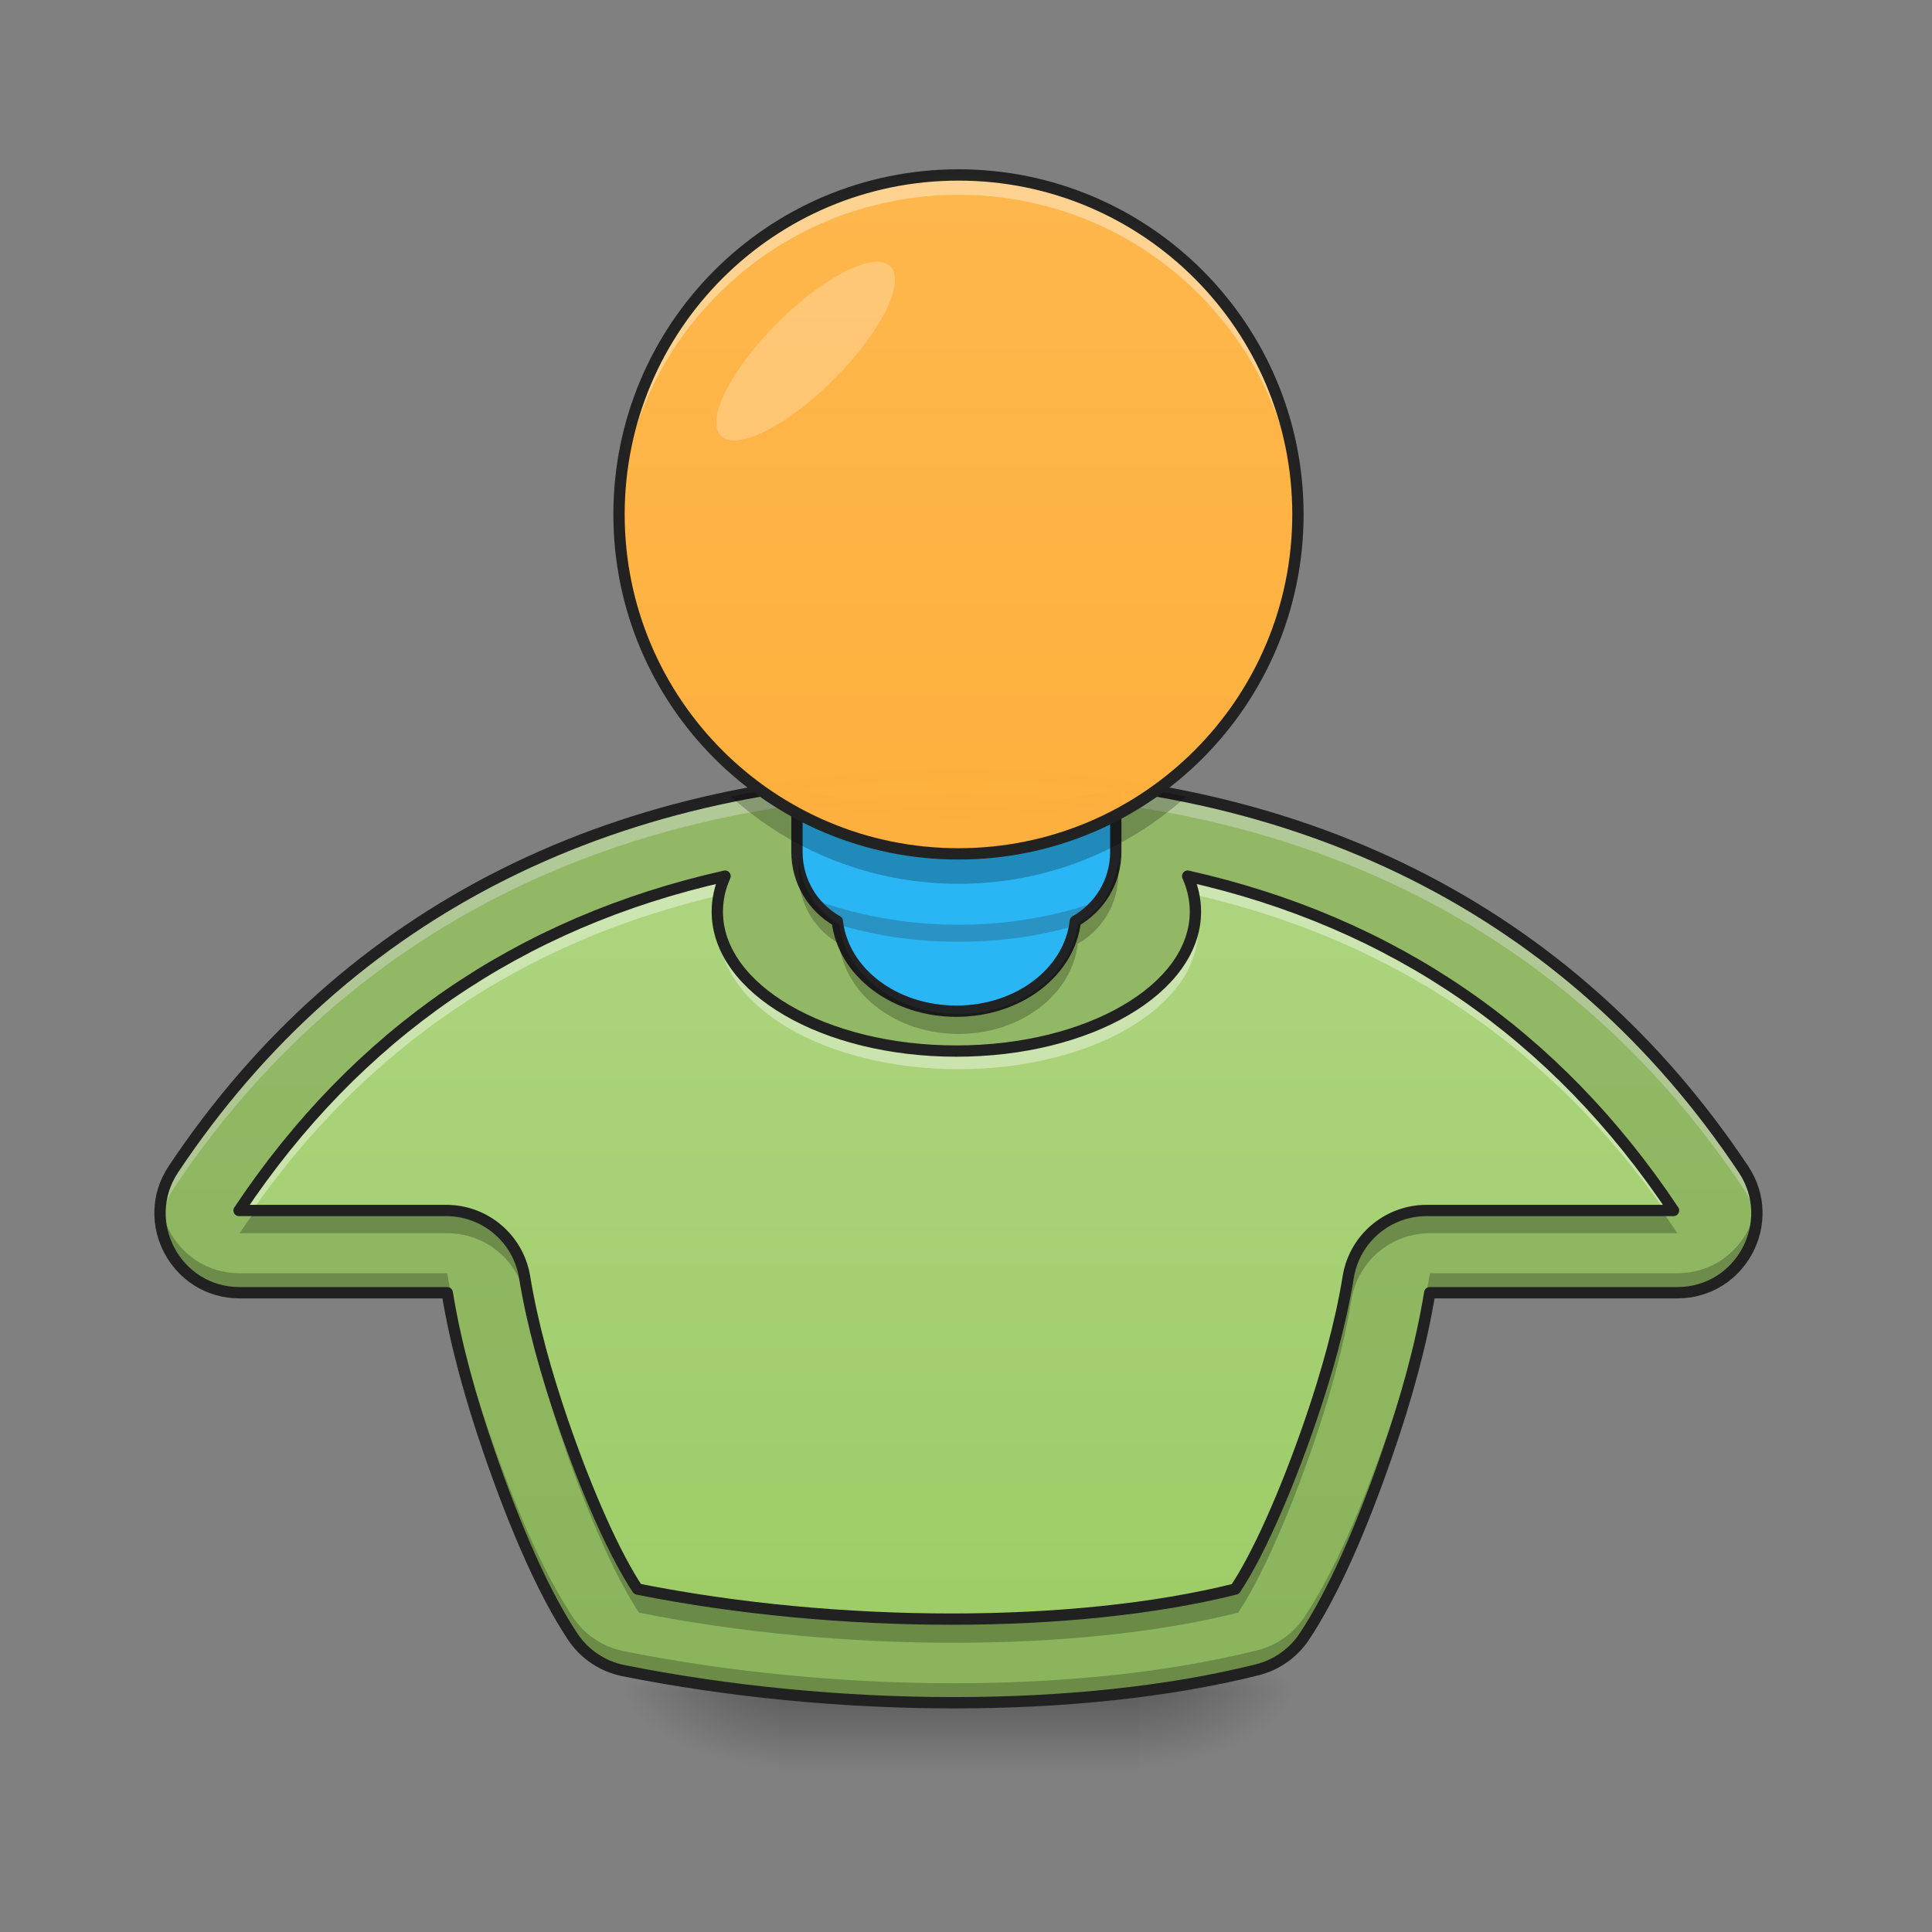 <?xml version="1.0" encoding="UTF-8"?>
<svg xmlns="http://www.w3.org/2000/svg" xmlns:xlink="http://www.w3.org/1999/xlink" width="64px" height="64px" viewBox="0 0 64 64" version="1.1">
<rect x="0" y="0" width="64" height="64" fill="#808080" stroke="none"/>
<defs>
<radialGradient id="radial0" gradientUnits="userSpaceOnUse" cx="450.909" cy="189.579" fx="450.909" fy="189.579" r="21.167" gradientTransform="matrix(0,-0.156,-0.281,-0,90.369,127.191)">
<stop offset="0" style="stop-color:rgb(0%,0%,0%);stop-opacity:0.314;"/>
<stop offset="0.222" style="stop-color:rgb(0%,0%,0%);stop-opacity:0.275;"/>
<stop offset="1" style="stop-color:rgb(0%,0%,0%);stop-opacity:0;"/>
</radialGradient>
<radialGradient id="radial1" gradientUnits="userSpaceOnUse" cx="450.909" cy="189.579" fx="450.909" fy="189.579" r="21.167" gradientTransform="matrix(-0,0.156,0.281,0,-26.863,-15.055)">
<stop offset="0" style="stop-color:rgb(0%,0%,0%);stop-opacity:0.314;"/>
<stop offset="0.222" style="stop-color:rgb(0%,0%,0%);stop-opacity:0.275;"/>
<stop offset="1" style="stop-color:rgb(0%,0%,0%);stop-opacity:0;"/>
</radialGradient>
<radialGradient id="radial2" gradientUnits="userSpaceOnUse" cx="450.909" cy="189.579" fx="450.909" fy="189.579" r="21.167" gradientTransform="matrix(-0,-0.156,0.281,-0,-26.863,127.191)">
<stop offset="0" style="stop-color:rgb(0%,0%,0%);stop-opacity:0.314;"/>
<stop offset="0.222" style="stop-color:rgb(0%,0%,0%);stop-opacity:0.275;"/>
<stop offset="1" style="stop-color:rgb(0%,0%,0%);stop-opacity:0;"/>
</radialGradient>
<radialGradient id="radial3" gradientUnits="userSpaceOnUse" cx="450.909" cy="189.579" fx="450.909" fy="189.579" r="21.167" gradientTransform="matrix(0,0.156,-0.281,0,90.369,-15.055)">
<stop offset="0" style="stop-color:rgb(0%,0%,0%);stop-opacity:0.314;"/>
<stop offset="0.222" style="stop-color:rgb(0%,0%,0%);stop-opacity:0.275;"/>
<stop offset="1" style="stop-color:rgb(0%,0%,0%);stop-opacity:0;"/>
</radialGradient>
<linearGradient id="linear0" gradientUnits="userSpaceOnUse" x1="255.323" y1="233.5" x2="255.323" y2="254.667" gradientTransform="matrix(0.027,0,0,0.125,24.931,26.878)">
<stop offset="0" style="stop-color:rgb(0%,0%,0%);stop-opacity:0.275;"/>
<stop offset="1" style="stop-color:rgb(0%,0%,0%);stop-opacity:0;"/>
</linearGradient>
<linearGradient id="linear1" gradientUnits="userSpaceOnUse" x1="254" y1="275.833" x2="254" y2="-211" gradientTransform="matrix(0.125,0,0,0.125,0,26.878)">
<stop offset="0" style="stop-color:rgb(61.176%,80%,39.608%);stop-opacity:1;"/>
<stop offset="1" style="stop-color:rgb(68.235%,83.529%,50.588%);stop-opacity:1;"/>
</linearGradient>
<linearGradient id="linear2" gradientUnits="userSpaceOnUse" x1="1120" y1="1695.118" x2="1120" y2="815.118" gradientTransform="matrix(0.033,0,0,0.033,0,0)">
<stop offset="0" style="stop-color:rgb(61.176%,80%,39.608%);stop-opacity:1;"/>
<stop offset="1" style="stop-color:rgb(68.235%,83.529%,50.588%);stop-opacity:1;"/>
</linearGradient>
<filter id="alpha" filterUnits="objectBoundingBox" x="0%" y="0%" width="100%" height="100%">
  <feColorMatrix type="matrix" in="SourceGraphic" values="0 0 0 0 1 0 0 0 0 1 0 0 0 0 1 0 0 0 1 0"/>
</filter>
<mask id="mask0">
  <g filter="url(#alpha)">
<rect x="0" y="0" width="64" height="64" style="fill:rgb(0%,0%,0%);fill-opacity:0.99;stroke:none;"/>
  </g>
</mask>
<clipPath id="clip1">
  <rect x="0" y="0" width="64" height="64"/>
</clipPath>
<g id="surface5" clip-path="url(#clip1)">
<path style=" stroke:none;fill-rule:nonzero;fill:rgb(16.078%,71.373%,96.471%);fill-opacity:1;" d="M 26.461 26.414 L 26.461 28.285 C 26.461 29.273 27 30.133 27.801 30.586 C 27.992 32.27 29.684 33.574 31.754 33.574 C 33.824 33.574 35.512 32.27 35.703 30.586 C 36.504 30.133 37.047 29.273 37.047 28.285 L 37.047 26.414 C 35.426 26.766 33.637 26.961 31.754 26.961 C 29.867 26.961 28.078 26.766 26.461 26.414 Z M 26.461 26.414 "/>
</g>
<mask id="mask1">
  <g filter="url(#alpha)">
<rect x="0" y="0" width="64" height="64" style="fill:rgb(0%,0%,0%);fill-opacity:0.99;stroke:none;"/>
  </g>
</mask>
<clipPath id="clip2">
  <rect x="0" y="0" width="64" height="64"/>
</clipPath>
<g id="surface8" clip-path="url(#clip2)">
<path style="fill:none;stroke-width:11.339;stroke-linecap:round;stroke-linejoin:round;stroke:rgb(12.941%,12.941%,12.941%);stroke-opacity:1;stroke-miterlimit:4;" d="M 800.002 798.585 L 800.002 855.155 C 800.002 885.034 816.3 911.015 840.51 924.715 C 846.297 975.616 897.434 1015.061 960.026 1015.061 C 1022.619 1015.061 1073.638 975.616 1079.425 924.715 C 1103.635 911.015 1120.051 885.034 1120.051 855.155 L 1120.051 798.585 C 1071.04 809.214 1016.95 815.119 960.026 815.119 C 902.985 815.119 848.895 809.214 800.002 798.585 Z M 800.002 798.585 " transform="matrix(0.033,0,0,0.033,0,0)"/>
</g>
<mask id="mask2">
  <g filter="url(#alpha)">
<rect x="0" y="0" width="64" height="64" style="fill:rgb(0%,0%,0%);fill-opacity:0.99;stroke:none;"/>
  </g>
</mask>
<linearGradient id="linear3" gradientUnits="userSpaceOnUse" x1="254" y1="233.5" x2="254" y2="-168.667" gradientTransform="matrix(0.125,0,0,0.125,0,26.878)">
<stop offset="0" style="stop-color:rgb(100%,65.49%,14.902%);stop-opacity:1;"/>
<stop offset="1" style="stop-color:rgb(100%,71.765%,30.196%);stop-opacity:1;"/>
</linearGradient>
<clipPath id="clip3">
  <rect x="0" y="0" width="64" height="64"/>
</clipPath>
<g id="surface11" clip-path="url(#clip3)">
<path style=" stroke:none;fill-rule:nonzero;fill:url(#linear3);" d="M 31.754 5.793 C 37.965 5.793 43 10.828 43 17.039 C 43 23.25 37.965 28.285 31.754 28.285 C 25.543 28.285 20.508 23.25 20.508 17.039 C 20.508 10.828 25.543 5.793 31.754 5.793 Z M 31.754 5.793 "/>
</g>
<mask id="mask3">
  <g filter="url(#alpha)">
<rect x="0" y="0" width="64" height="64" style="fill:rgb(0%,0%,0%);fill-opacity:0.99;stroke:none;"/>
  </g>
</mask>
<clipPath id="clip4">
  <rect x="0" y="0" width="64" height="64"/>
</clipPath>
<g id="surface14" clip-path="url(#clip4)">
<path style=" stroke:none;fill-rule:nonzero;fill:rgb(0%,0%,0%);fill-opacity:0.235;" d="M 26.461 28.297 L 26.461 28.957 C 26.461 29.949 27 30.809 27.801 31.262 C 27.992 32.941 29.684 34.25 31.754 34.25 C 33.824 34.25 35.512 32.941 35.703 31.262 C 36.504 30.809 37.047 29.949 37.047 28.957 L 37.047 28.297 C 37.047 29.285 36.504 30.145 35.703 30.598 C 35.512 32.281 33.824 33.586 31.754 33.586 C 29.684 33.586 27.992 32.281 27.801 30.598 C 27 30.145 26.461 29.285 26.461 28.297 Z M 26.461 28.297 "/>
</g>
<mask id="mask4">
  <g filter="url(#alpha)">
<rect x="0" y="0" width="64" height="64" style="fill:rgb(0%,0%,0%);fill-opacity:0.99;stroke:none;"/>
  </g>
</mask>
<clipPath id="clip5">
  <rect x="0" y="0" width="64" height="64"/>
</clipPath>
<g id="surface17" clip-path="url(#clip5)">
<path style=" stroke:none;fill-rule:nonzero;fill:rgb(0%,0%,0%);fill-opacity:0.235;" d="M 25.211 26.195 C 24.875 26.254 24.543 26.316 24.211 26.387 C 26.203 28.184 28.848 29.277 31.754 29.277 C 34.66 29.277 37.301 28.184 39.293 26.387 C 38.965 26.316 38.633 26.254 38.297 26.195 C 36.453 27.512 34.199 28.285 31.754 28.285 C 29.309 28.285 27.051 27.512 25.211 26.195 Z M 25.211 26.195 "/>
</g>
<mask id="mask5">
  <g filter="url(#alpha)">
<rect x="0" y="0" width="64" height="64" style="fill:rgb(0%,0%,0%);fill-opacity:0.99;stroke:none;"/>
  </g>
</mask>
<clipPath id="clip6">
  <rect x="0" y="0" width="64" height="64"/>
</clipPath>
<g id="surface20" clip-path="url(#clip6)">
<path style=" stroke:none;fill-rule:nonzero;fill:rgb(100%,100%,100%);fill-opacity:0.392;" d="M 31.754 5.793 C 25.523 5.793 20.508 10.809 20.508 17.039 C 20.508 17.148 20.508 17.258 20.512 17.367 C 20.688 11.293 25.633 6.453 31.754 6.453 C 37.871 6.453 42.82 11.293 42.992 17.367 C 42.996 17.258 43 17.148 43 17.039 C 43 10.809 37.984 5.793 31.754 5.793 Z M 31.754 5.793 "/>
</g>
<mask id="mask6">
  <g filter="url(#alpha)">
<rect x="0" y="0" width="64" height="64" style="fill:rgb(0%,0%,0%);fill-opacity:0.99;stroke:none;"/>
  </g>
</mask>
<clipPath id="clip7">
  <rect x="0" y="0" width="64" height="64"/>
</clipPath>
<g id="surface23" clip-path="url(#clip7)">
<path style="fill:none;stroke-width:3;stroke-linecap:round;stroke-linejoin:round;stroke:rgb(12.941%,12.941%,12.941%);stroke-opacity:1;stroke-miterlimit:4;" d="M 254.007 -168.661 C 303.69 -168.661 343.967 -128.383 343.967 -78.701 C 343.967 -29.018 303.69 11.26 254.007 11.26 C 204.324 11.26 164.047 -29.018 164.047 -78.701 C 164.047 -128.383 204.324 -168.661 254.007 -168.661 Z M 254.007 -168.661 " transform="matrix(0.125,0,0,0.125,0,26.878)"/>
</g>
<mask id="mask7">
  <g filter="url(#alpha)">
<rect x="0" y="0" width="64" height="64" style="fill:rgb(0%,0%,0%);fill-opacity:0.99;stroke:none;"/>
  </g>
</mask>
<clipPath id="clip8">
  <rect x="0" y="0" width="64" height="64"/>
</clipPath>
<g id="surface26" clip-path="url(#clip8)">
<path style=" stroke:none;fill-rule:nonzero;fill:rgb(100%,100%,100%);fill-opacity:0.235;" d="M 29.496 8.824 C 30.012 9.344 29.172 11.02 27.625 12.566 C 26.074 14.117 24.398 14.957 23.883 14.438 C 23.363 13.922 24.203 12.246 25.754 10.695 C 27.301 9.148 28.977 8.309 29.496 8.824 Z M 29.496 8.824 "/>
</g>
<mask id="mask8">
  <g filter="url(#alpha)">
<rect x="0" y="0" width="64" height="64" style="fill:rgb(0%,0%,0%);fill-opacity:0.99;stroke:none;"/>
  </g>
</mask>
<clipPath id="clip9">
  <rect x="0" y="0" width="64" height="64"/>
</clipPath>
<g id="surface29" clip-path="url(#clip9)">
<path style=" stroke:none;fill-rule:nonzero;fill:rgb(15.294%,15.294%,15.294%);fill-opacity:0.235;" d="M 26.785 29.734 C 27.035 30.051 27.328 30.34 27.656 30.598 C 28.934 30.988 30.312 31.199 31.754 31.199 C 33.195 31.199 34.574 30.988 35.848 30.598 C 36.176 30.34 36.469 30.051 36.723 29.734 C 35.211 30.312 33.527 30.633 31.754 30.633 C 29.977 30.633 28.297 30.312 26.785 29.734 Z M 26.785 29.734 "/>
</g>
</defs>
<g id="surface1">
<path style=" stroke:none;fill-rule:nonzero;fill:url(#radial0);" d="M 37.707 56.066 L 43 56.066 L 43 53.422 L 37.707 53.422 Z M 37.707 56.066 "/>
<path style=" stroke:none;fill-rule:nonzero;fill:url(#radial1);" d="M 25.801 56.066 L 20.508 56.066 L 20.508 58.715 L 25.801 58.715 Z M 25.801 56.066 "/>
<path style=" stroke:none;fill-rule:nonzero;fill:url(#radial2);" d="M 25.801 56.066 L 20.508 56.066 L 20.508 53.422 L 25.801 53.422 Z M 25.801 56.066 "/>
<path style=" stroke:none;fill-rule:nonzero;fill:url(#radial3);" d="M 37.707 56.066 L 43 56.066 L 43 58.715 L 37.707 58.715 Z M 37.707 56.066 "/>
<path style=" stroke:none;fill-rule:nonzero;fill:url(#linear0);" d="M 25.801 55.406 L 37.707 55.406 L 37.707 58.715 L 25.801 58.715 Z M 25.801 55.406 "/>
<path style=" stroke:none;fill-rule:nonzero;fill:url(#linear1);" d="M 31.754 25.652 C 20.512 25.652 11.488 30.117 5.746 38.73 C 4.582 40.48 5.836 42.824 7.938 42.824 L 14.816 42.824 C 15.105 44.59 15.613 46.379 16.199 48.078 C 17.078 50.633 18.016 52.777 18.977 54.223 C 19.363 54.801 19.969 55.207 20.652 55.344 C 27.664 56.746 35.762 56.789 41.652 55.316 C 42.289 55.156 42.844 54.766 43.207 54.223 C 44.168 52.777 45.105 50.633 45.984 48.078 C 46.57 46.379 47.078 44.59 47.367 42.824 L 55.566 42.824 C 57.672 42.824 58.926 40.48 57.758 38.73 C 52.016 30.117 42.996 25.652 31.754 25.652 Z M 31.754 25.652 "/>
<path style=" stroke:none;fill-rule:nonzero;fill:rgb(100%,100%,100%);fill-opacity:0.392;" d="M 31.754 25.648 C 20.512 25.648 11.488 30.117 5.746 38.73 C 5.371 39.293 5.246 39.918 5.32 40.508 C 5.371 40.125 5.508 39.738 5.746 39.379 C 11.488 30.766 20.512 26.301 31.754 26.301 C 42.996 26.301 52.016 30.766 57.758 39.379 C 58 39.738 58.137 40.125 58.184 40.508 C 58.258 39.918 58.133 39.293 57.758 38.73 C 52.016 30.117 42.996 25.648 31.754 25.648 Z M 31.754 25.648 "/>
<path style=" stroke:none;fill-rule:nonzero;fill:rgb(0%,0%,0%);fill-opacity:0.235;" d="M 5.32 39.859 C 5.133 41.344 6.266 42.824 7.938 42.824 L 14.816 42.824 C 15.105 44.59 15.613 46.379 16.199 48.078 C 17.078 50.633 18.016 52.777 18.977 54.223 C 19.363 54.801 19.969 55.207 20.652 55.344 C 27.664 56.746 35.762 56.789 41.652 55.316 C 42.289 55.156 42.844 54.766 43.207 54.223 C 44.168 52.777 45.105 50.633 45.984 48.078 C 46.57 46.379 47.078 44.59 47.367 42.824 L 55.566 42.824 C 57.238 42.824 58.375 41.344 58.184 39.859 C 58.027 41.098 56.992 42.176 55.566 42.176 L 47.367 42.176 C 47.078 43.941 46.57 45.73 45.984 47.43 C 45.105 49.984 44.168 52.129 43.207 53.57 C 42.844 54.117 42.289 54.508 41.652 54.668 C 35.762 56.141 27.664 56.098 20.652 54.695 C 19.969 54.555 19.363 54.152 18.977 53.57 C 18.016 52.129 17.078 49.984 16.199 47.43 C 15.613 45.73 15.105 43.941 14.816 42.176 L 7.938 42.176 C 6.512 42.176 5.477 41.098 5.32 39.859 Z M 5.32 39.859 "/>
<path style="fill-rule:nonzero;fill:rgb(0%,0%,0%);fill-opacity:0.118;stroke-width:3;stroke-linecap:round;stroke-linejoin:round;stroke:rgb(12.941%,12.941%,12.941%);stroke-opacity:1;stroke-miterlimit:4;" d="M 254.007 -9.801 C 164.078 -9.801 91.897 25.914 45.964 94.814 C 36.653 108.813 46.683 127.561 63.494 127.561 L 118.52 127.561 C 120.832 141.685 124.894 155.996 129.581 169.588 C 136.612 190.024 144.111 207.178 151.798 218.74 C 154.891 223.364 159.735 226.614 165.203 227.708 C 221.291 238.925 286.066 239.269 333.187 227.489 C 338.28 226.208 342.717 223.083 345.623 218.74 C 353.31 207.178 360.809 190.024 367.84 169.588 C 372.527 155.996 376.589 141.685 378.901 127.561 L 444.489 127.561 C 461.331 127.561 471.361 108.813 462.018 94.814 C 416.085 25.914 343.936 -9.801 254.007 -9.801 Z M 254.007 -9.801 " transform="matrix(0.125,0,0,0.125,0,26.878)"/>
<path style=" stroke:none;fill-rule:nonzero;fill:url(#linear2);" d="M 24.074 29.09 C 17.246 30.621 11.844 34.336 7.938 40.191 L 14.816 40.191 C 16.109 40.191 17.207 41.125 17.418 42.398 C 17.672 43.961 18.137 45.617 18.688 47.219 C 19.527 49.66 20.438 51.664 21.168 52.762 C 27.809 54.09 35.684 54.094 41.016 52.762 C 41.746 51.664 42.652 49.66 43.496 47.219 C 44.047 45.617 44.512 43.961 44.766 42.398 C 44.973 41.125 46.074 40.191 47.367 40.191 L 55.566 40.191 C 51.664 34.336 46.262 30.621 39.434 29.09 C 39.602 29.465 39.691 29.859 39.691 30.27 C 39.691 32.832 36.152 34.898 31.754 34.898 C 27.355 34.898 23.816 32.832 23.816 30.27 C 23.816 29.859 23.906 29.465 24.074 29.09 Z M 24.074 29.09 "/>
<path style=" stroke:none;fill-rule:nonzero;fill:rgb(0%,0%,0%);fill-opacity:0.235;" d="M 8.395 40.191 C 8.238 40.41 8.086 40.629 7.938 40.852 L 14.816 40.852 C 16.109 40.852 17.207 41.789 17.418 43.062 C 17.672 44.621 18.137 46.281 18.688 47.883 C 19.527 50.32 20.438 52.328 21.168 53.422 C 27.809 54.75 35.684 54.754 41.016 53.422 C 41.746 52.328 42.652 50.32 43.496 47.883 C 44.047 46.281 44.512 44.621 44.766 43.062 C 44.973 41.789 46.074 40.852 47.367 40.852 L 55.566 40.852 C 55.418 40.629 55.266 40.41 55.113 40.191 L 47.367 40.191 C 46.074 40.191 44.973 41.125 44.766 42.398 C 44.512 43.961 44.047 45.617 43.496 47.219 C 42.652 49.66 41.746 51.664 41.016 52.762 C 35.684 54.094 27.809 54.09 21.168 52.762 C 20.438 51.664 19.527 49.66 18.688 47.219 C 18.137 45.617 17.672 43.961 17.418 42.398 C 17.207 41.125 16.109 40.191 14.816 40.191 Z M 8.395 40.191 "/>
<use xlink:href="#surface5" mask="url(#mask0)"/>
<use xlink:href="#surface8" mask="url(#mask1)"/>
<use xlink:href="#surface11" mask="url(#mask2)"/>
<path style=" stroke:none;fill-rule:nonzero;fill:rgb(100%,100%,100%);fill-opacity:0.392;" d="M 24.074 29.09 C 17.246 30.621 11.844 34.336 7.938 40.191 L 8.293 40.191 C 12.129 34.688 17.348 31.16 23.883 29.648 C 23.93 29.461 23.992 29.273 24.074 29.09 Z M 39.434 29.09 C 39.516 29.273 39.578 29.461 39.621 29.648 C 46.156 31.16 51.379 34.688 55.215 40.191 L 55.566 40.191 C 51.664 34.336 46.262 30.621 39.434 29.09 Z M 39.68 30.527 C 39.449 32.973 36.004 34.898 31.754 34.898 C 27.504 34.898 24.055 32.973 23.828 30.527 C 23.82 30.613 23.816 30.699 23.816 30.785 C 23.816 33.352 27.355 35.418 31.754 35.418 C 36.152 35.418 39.691 33.352 39.691 30.785 C 39.691 30.699 39.688 30.613 39.68 30.527 Z M 39.68 30.527 "/>
<path style="fill:none;stroke-width:11.339;stroke-linecap:round;stroke-linejoin:round;stroke:rgb(12.941%,12.941%,12.941%);stroke-opacity:1;stroke-miterlimit:4;" d="M 727.844 879.483 C 521.407 925.778 358.076 1038.09 239.977 1215.12 L 447.949 1215.12 C 487.04 1215.12 520.226 1243.346 526.603 1281.846 C 534.28 1329.086 548.333 1379.16 564.985 1427.58 C 590.377 1501.392 617.894 1561.977 639.978 1595.163 C 840.747 1635.316 1078.834 1635.434 1240.039 1595.163 C 1262.124 1561.977 1289.523 1501.392 1315.032 1427.58 C 1331.684 1379.16 1345.738 1329.086 1353.414 1281.846 C 1359.673 1243.346 1392.977 1215.12 1432.068 1215.12 L 1679.958 1215.12 C 1561.977 1038.09 1398.646 925.778 1192.209 879.483 C 1197.287 890.82 1200.004 902.748 1200.004 915.149 C 1200.004 992.622 1093.006 1055.096 960.026 1055.096 C 827.047 1055.096 720.049 992.622 720.049 915.149 C 720.049 902.748 722.766 890.82 727.844 879.483 Z M 727.844 879.483 " transform="matrix(0.033,0,0,0.033,0,0)"/>
<use xlink:href="#surface14" mask="url(#mask3)"/>
<use xlink:href="#surface17" mask="url(#mask4)"/>
<use xlink:href="#surface20" mask="url(#mask5)"/>
<use xlink:href="#surface23" mask="url(#mask6)"/>
<use xlink:href="#surface26" mask="url(#mask7)"/>
<use xlink:href="#surface29" mask="url(#mask8)"/>
</g>
</svg>
